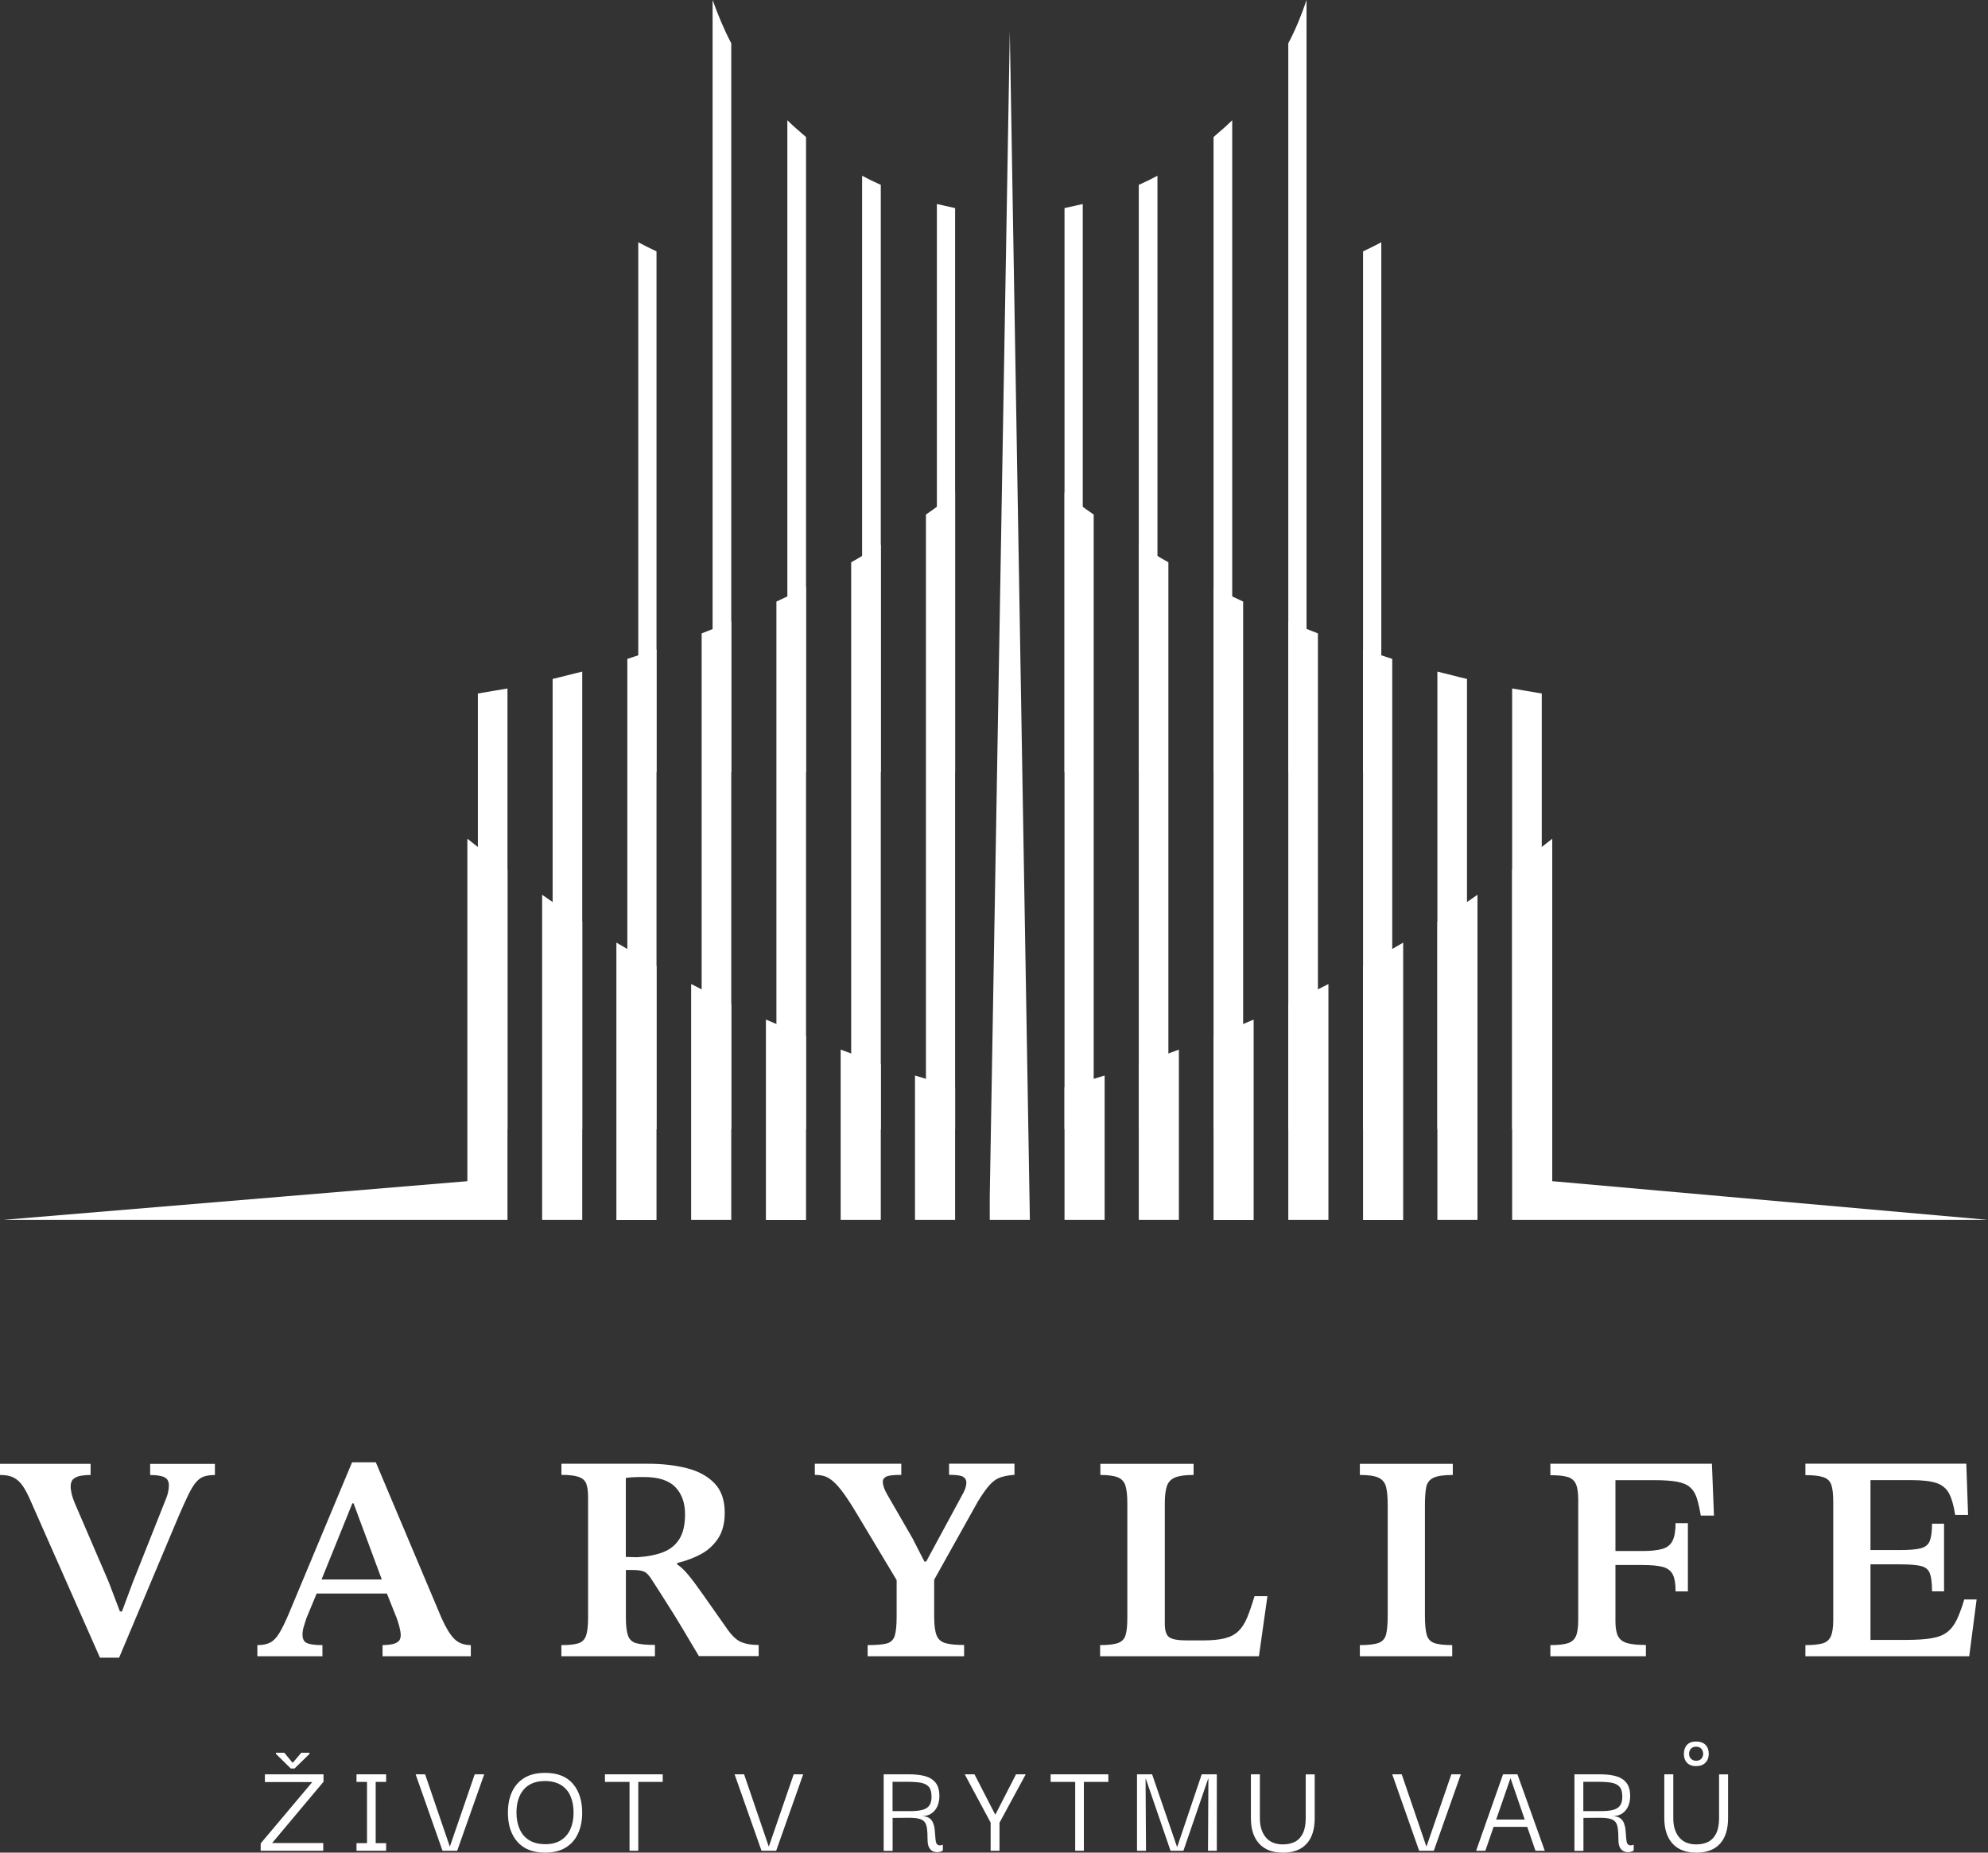 <svg width="132" height="123" viewBox="0 0 132 123" fill="none" xmlns="http://www.w3.org/2000/svg">
<rect x="0" y="0" width="132" height="123" fill="#333333" stroke="none"/>
<g clip-path="url(#clip0_0_67)">
<path d="M7.903 110.056H6.638L2.046 99.676C1.862 99.246 1.687 98.909 1.511 98.654C1.336 98.4 1.136 98.216 0.906 98.1C0.681 97.983 0.376 97.925 0 97.925V97.186H6.016V97.925C5.795 97.925 5.586 97.941 5.386 97.975C5.185 98.008 5.018 98.075 4.889 98.179C4.759 98.283 4.693 98.45 4.693 98.684C4.693 98.996 4.785 99.363 4.964 99.793L7.223 105.043L7.962 106.986H8.099L8.822 105.043L11.039 99.463C11.076 99.372 11.118 99.251 11.155 99.096C11.193 98.942 11.214 98.779 11.214 98.609C11.214 98.35 11.114 98.171 10.913 98.075C10.713 97.979 10.396 97.929 9.97 97.929V97.191H14.27V97.929C13.986 97.929 13.744 97.962 13.552 98.025C13.36 98.087 13.18 98.216 13.018 98.404C12.855 98.592 12.684 98.875 12.5 99.251C12.316 99.626 12.091 100.131 11.819 100.764L7.907 110.06L7.903 110.056Z" fill="white"/>
<path d="M30.139 108.784C29.863 108.492 29.588 108.033 29.312 107.412L24.954 97.086H23.376L19.192 107.099C18.946 107.683 18.729 108.129 18.541 108.433C18.353 108.738 18.153 108.946 17.936 109.055C17.723 109.163 17.439 109.222 17.088 109.222V109.96H21.409V109.222C20.933 109.222 20.591 109.176 20.39 109.092C20.186 109.009 20.086 108.817 20.086 108.521C20.086 108.35 20.115 108.175 20.173 107.983C20.232 107.795 20.29 107.62 20.34 107.449L21.025 105.798H25.689L26.24 107.178C26.357 107.449 26.444 107.712 26.511 107.966C26.574 108.217 26.607 108.417 26.607 108.559C26.607 108.767 26.544 108.917 26.415 109.005C26.286 109.097 26.123 109.155 25.935 109.18C25.747 109.205 25.572 109.222 25.401 109.222V109.96H31.262V109.222C30.795 109.222 30.419 109.076 30.139 108.784ZM21.351 104.864L23.396 99.809H23.476L25.35 104.864H21.351Z" fill="white"/>
<path d="M43.482 109.96H37.274V109.222C37.767 109.222 38.138 109.184 38.393 109.105C38.648 109.026 38.819 108.859 38.911 108.6C39.002 108.342 39.048 107.937 39.048 107.395V99.422C39.048 99.034 39.011 98.734 38.932 98.517C38.852 98.304 38.689 98.15 38.435 98.058C38.18 97.966 37.796 97.92 37.278 97.92V97.182H43.04C43.975 97.182 44.827 97.278 45.599 97.474C46.371 97.67 46.985 98.004 47.44 98.475C47.895 98.946 48.121 99.601 48.121 100.431C48.121 101.144 47.966 101.724 47.661 102.17C47.357 102.616 46.968 102.962 46.492 103.208C46.021 103.454 45.511 103.642 44.964 103.771V103.867C45.173 103.996 45.403 104.209 45.657 104.509C45.912 104.805 46.246 105.252 46.659 105.84C47.073 106.432 47.632 107.224 48.334 108.221C48.647 108.65 48.952 108.921 49.256 109.038C49.561 109.155 49.933 109.213 50.375 109.213V109.951H46.405C45.937 109.159 45.549 108.509 45.236 107.987C44.923 107.47 44.66 107.036 44.438 106.695C44.217 106.353 44.021 106.04 43.846 105.76C43.67 105.481 43.486 105.193 43.29 104.897C43.106 104.601 42.935 104.413 42.764 104.343C42.597 104.272 42.343 104.234 42.004 104.234H41.558V107.403C41.558 107.921 41.604 108.313 41.695 108.579C41.787 108.846 41.967 109.017 42.242 109.092C42.514 109.172 42.931 109.209 43.486 109.209V109.947L43.482 109.96ZM41.553 103.367L42.292 103.388C42.969 103.35 43.541 103.237 44.017 103.058C44.489 102.875 44.852 102.587 45.106 102.182C45.361 101.782 45.486 101.227 45.486 100.531C45.486 99.78 45.273 99.18 44.843 98.734C44.413 98.287 43.72 98.062 42.76 98.062C42.551 98.062 42.347 98.062 42.146 98.071C41.946 98.079 41.745 98.091 41.553 98.121V103.371V103.367Z" fill="white"/>
<path d="M64.015 109.96H57.61V109.222C58.182 109.222 58.604 109.184 58.875 109.113C59.147 109.042 59.326 108.871 59.41 108.6C59.493 108.329 59.535 107.908 59.535 107.337V104.906L56.968 100.627C56.592 99.993 56.274 99.497 56.011 99.138C55.752 98.784 55.519 98.517 55.31 98.342C55.101 98.166 54.909 98.054 54.725 98C54.542 97.95 54.337 97.92 54.103 97.92V97.182H59.844V97.92C59.326 97.92 58.992 97.958 58.842 98.037C58.692 98.116 58.617 98.225 58.617 98.367C58.617 98.6 58.713 98.884 58.909 99.222L60.583 102.12L61.38 103.675H61.497L63.969 99.105C64.019 99.013 64.065 98.905 64.107 98.775C64.148 98.646 64.165 98.529 64.165 98.425C64.165 98.271 64.098 98.146 63.961 98.054C63.823 97.962 63.51 97.916 63.017 97.916V97.178H67.359V97.916C66.996 97.941 66.687 98 66.436 98.083C66.182 98.166 65.948 98.329 65.727 98.571C65.505 98.813 65.238 99.184 64.929 99.689L62.028 104.88V107.328C62.028 107.9 62.082 108.317 62.194 108.584C62.303 108.851 62.508 109.021 62.8 109.097C63.092 109.176 63.497 109.213 64.015 109.213V109.951V109.96Z" fill="white"/>
<path d="M83.595 109.96H73.045V109.222C73.576 109.222 73.972 109.176 74.231 109.084C74.49 108.992 74.661 108.817 74.736 108.559C74.815 108.3 74.853 107.916 74.853 107.412V99.809C74.853 99.317 74.815 98.934 74.736 98.663C74.657 98.392 74.494 98.2 74.239 98.091C73.985 97.983 73.592 97.925 73.062 97.925V97.186H79.253V97.925C78.707 97.925 78.302 97.979 78.026 98.091C77.755 98.204 77.571 98.392 77.479 98.663C77.387 98.934 77.341 99.326 77.341 99.83V107.8C77.341 108.267 77.442 108.567 77.642 108.705C77.842 108.842 78.231 108.909 78.798 108.909H79.888C80.472 108.909 80.948 108.863 81.32 108.771C81.687 108.68 81.992 108.521 82.226 108.296C82.46 108.071 82.656 107.766 82.811 107.391C82.965 107.016 83.128 106.54 83.299 105.973H84.155L83.591 109.96H83.595Z" fill="white"/>
<path d="M96.425 109.96H90.292V109.222C90.864 109.222 91.277 109.172 91.536 109.076C91.795 108.98 91.962 108.792 92.033 108.513C92.104 108.233 92.142 107.816 92.142 107.257V99.926C92.142 99.409 92.104 99.005 92.033 98.721C91.962 98.438 91.795 98.233 91.536 98.108C91.277 97.987 90.86 97.925 90.292 97.925V97.186H96.463V97.925C95.878 97.925 95.452 97.987 95.189 98.108C94.922 98.233 94.759 98.438 94.701 98.729C94.642 99.021 94.613 99.418 94.613 99.926V107.257C94.613 107.8 94.647 108.217 94.722 108.5C94.793 108.784 94.956 108.976 95.21 109.076C95.465 109.172 95.87 109.222 96.425 109.222V109.96Z" fill="white"/>
<path d="M109.288 109.96H102.942V109.222C103.447 109.222 103.836 109.18 104.099 109.097C104.366 109.013 104.545 108.851 104.646 108.609C104.746 108.367 104.792 108.008 104.792 107.529V99.555C104.792 99.101 104.742 98.759 104.637 98.525C104.533 98.292 104.349 98.137 104.082 98.058C103.815 97.979 103.435 97.941 102.942 97.941V97.182H113.668L113.805 100.623H112.929C112.849 100.156 112.762 99.772 112.666 99.468C112.57 99.163 112.424 98.925 112.227 98.75C112.031 98.575 111.751 98.454 111.38 98.379C111.008 98.308 110.507 98.271 109.873 98.271H107.263V102.975H109.054C109.614 102.975 110.048 102.929 110.369 102.837C110.687 102.745 110.916 102.57 111.05 102.303C111.188 102.036 111.255 101.644 111.255 101.127H112.073V105.656H111.255C111.255 105.122 111.188 104.739 111.05 104.497C110.912 104.259 110.687 104.096 110.369 104.021C110.052 103.942 109.614 103.905 109.054 103.905H107.263V107.658C107.263 108.1 107.326 108.429 107.447 108.65C107.568 108.871 107.781 109.021 108.077 109.097C108.374 109.176 108.779 109.213 109.284 109.213V109.951L109.288 109.96Z" fill="white"/>
<path d="M130.756 109.96H119.876V109.222C120.356 109.222 120.728 109.184 120.995 109.113C121.262 109.042 121.45 108.888 121.558 108.655C121.667 108.421 121.725 108.058 121.725 107.566V99.709C121.725 99.217 121.684 98.846 121.6 98.592C121.517 98.337 121.341 98.166 121.074 98.075C120.807 97.983 120.41 97.937 119.876 97.937V97.178H130.56L130.677 100.581H129.821C129.729 99.972 129.595 99.497 129.42 99.163C129.245 98.829 128.965 98.592 128.585 98.463C128.205 98.333 127.633 98.267 126.881 98.267H124.197V102.912H126.143C126.765 102.912 127.228 102.875 127.533 102.795C127.838 102.716 128.038 102.554 128.138 102.299C128.234 102.045 128.284 101.665 128.284 101.161H129.082V105.652H128.284C128.284 105.106 128.234 104.71 128.138 104.455C128.042 104.201 127.842 104.038 127.533 103.967C127.228 103.896 126.765 103.859 126.143 103.859H124.197V108.876H126.573C127.261 108.876 127.817 108.838 128.247 108.767C128.677 108.696 129.019 108.563 129.278 108.367C129.537 108.175 129.75 107.9 129.921 107.549C130.088 107.199 130.259 106.745 130.426 106.19H131.244L130.756 109.943V109.96Z" fill="white"/>
<path d="M17.309 122.875V122.387L20.737 118.313H17.589V117.8H21.48V118.296L18.069 122.362H21.463V122.875H17.314H17.309ZM19.305 117.412L18.32 116.44V116.369H18.879L19.414 117.02H19.451L20.002 116.369H20.553V116.44L19.56 117.412H19.305Z" fill="white"/>
<path d="M24.945 118.304V122.37H25.639V122.875H23.672V122.37H24.369V118.304H23.672V117.8H25.639V118.304H24.945Z" fill="white"/>
<path d="M31.521 117.8H32.151L30.356 122.875H29.383L27.597 117.8H28.227L29.868 122.604L31.521 117.8Z" fill="white"/>
<path d="M36.197 123C35.391 123 34.778 122.762 34.356 122.283C33.934 121.803 33.725 121.161 33.725 120.348C33.725 119.814 33.817 119.347 34.001 118.955C34.185 118.563 34.456 118.254 34.823 118.033C35.187 117.812 35.646 117.704 36.201 117.704C37.007 117.704 37.617 117.942 38.034 118.421C38.447 118.901 38.656 119.539 38.656 120.348C38.656 120.869 38.564 121.332 38.38 121.732C38.197 122.133 37.925 122.441 37.558 122.666C37.195 122.887 36.74 123 36.201 123H36.197ZM36.189 122.441C36.61 122.441 36.961 122.354 37.241 122.178C37.52 122.003 37.729 121.761 37.871 121.445C38.013 121.128 38.084 120.765 38.084 120.348C38.084 119.931 38.017 119.568 37.88 119.251C37.746 118.934 37.533 118.688 37.253 118.513C36.969 118.338 36.614 118.246 36.189 118.246C35.571 118.246 35.099 118.434 34.778 118.805C34.456 119.176 34.293 119.693 34.293 120.348C34.293 120.756 34.364 121.119 34.502 121.432C34.64 121.749 34.849 121.995 35.128 122.17C35.408 122.345 35.763 122.437 36.189 122.437V122.441Z" fill="white"/>
<path d="M44.004 117.8V118.304H42.38V122.875H41.8V118.304H40.167V117.8H44.004Z" fill="white"/>
<path d="M52.701 117.8H53.331L51.536 122.875H50.563L48.776 117.8H49.407L51.047 122.604L52.701 117.8Z" fill="white"/>
<path d="M58.675 122.875V117.8H60.353C60.788 117.8 61.151 117.841 61.451 117.929C61.748 118.017 61.977 118.167 62.136 118.375C62.295 118.584 62.374 118.876 62.374 119.251C62.374 119.493 62.328 119.714 62.245 119.914C62.157 120.114 62.023 120.277 61.848 120.398C61.673 120.519 61.451 120.577 61.184 120.577C61.401 120.577 61.568 120.619 61.689 120.698C61.81 120.777 61.898 120.886 61.952 121.019C62.007 121.153 62.044 121.294 62.061 121.445C62.078 121.595 62.09 121.741 62.099 121.887C62.103 122.033 62.119 122.158 62.14 122.266C62.161 122.374 62.207 122.45 62.278 122.491C62.349 122.533 62.458 122.529 62.604 122.475V122.854C62.549 122.904 62.466 122.937 62.357 122.958C62.249 122.979 62.132 122.971 62.011 122.937C61.89 122.9 61.789 122.821 61.71 122.696C61.631 122.57 61.589 122.383 61.589 122.137C61.589 121.837 61.577 121.59 61.552 121.403C61.526 121.215 61.476 121.069 61.393 120.965C61.309 120.861 61.188 120.79 61.017 120.748C60.85 120.706 60.621 120.686 60.341 120.686C60.061 120.686 59.698 120.686 59.268 120.694V122.883H58.679L58.675 122.875ZM59.264 120.243H60.445C60.763 120.243 61.026 120.218 61.234 120.164C61.443 120.11 61.597 120.014 61.698 119.881C61.798 119.747 61.852 119.547 61.852 119.289C61.852 118.98 61.789 118.759 61.664 118.621C61.539 118.484 61.355 118.396 61.117 118.354C60.879 118.317 60.587 118.296 60.236 118.296H59.264V120.243Z" fill="white"/>
<path d="M68.106 117.8L66.365 121.015V122.875H65.777V121.007L64.056 117.8H64.704L66.086 120.485L67.463 117.8H68.106Z" fill="white"/>
<path d="M73.592 117.8V118.304H71.968V122.875H71.392V118.304H69.76V117.8H73.592Z" fill="white"/>
<path d="M75.496 122.875V117.8H76.498L78.151 122.612H78.168L79.792 117.8H80.794V122.875H80.21L80.235 118.096H80.218L78.577 122.875H77.721L76.081 118.096H76.064L76.093 122.875H75.504H75.496Z" fill="white"/>
<path d="M85.169 123C84.489 123 83.967 122.8 83.604 122.399C83.24 121.999 83.057 121.436 83.057 120.711V117.8H83.654V120.711C83.654 121.011 83.691 121.269 83.771 121.49C83.85 121.711 83.954 121.891 84.092 122.037C84.226 122.183 84.389 122.287 84.572 122.354C84.756 122.42 84.956 122.454 85.174 122.454C85.487 122.454 85.754 122.395 85.984 122.279C86.209 122.162 86.384 121.974 86.51 121.716C86.635 121.457 86.697 121.123 86.697 120.715V117.804H87.294V120.715C87.294 121.453 87.115 122.02 86.756 122.412C86.397 122.804 85.871 123.004 85.174 123.004L85.169 123Z" fill="white"/>
<path d="M96.367 117.8H96.997L95.202 122.875H94.229L92.442 117.8H93.073L94.713 122.604L96.367 117.8Z" fill="white"/>
<path d="M100.755 117.8H99.799L98.012 122.875H98.625L99.172 121.29H101.406L101.953 122.875H102.571L100.755 117.8ZM99.343 120.802L100.295 118.054L101.239 120.802H99.343Z" fill="white"/>
<path d="M104.541 122.875V117.8H106.22C106.654 117.8 107.017 117.841 107.318 117.929C107.614 118.017 107.844 118.167 108.002 118.375C108.161 118.584 108.24 118.876 108.24 119.251C108.24 119.493 108.199 119.714 108.111 119.914C108.023 120.114 107.89 120.277 107.714 120.398C107.539 120.519 107.313 120.577 107.05 120.577C107.267 120.577 107.434 120.619 107.556 120.698C107.677 120.777 107.764 120.886 107.819 121.019C107.873 121.153 107.91 121.294 107.927 121.445C107.944 121.595 107.956 121.741 107.965 121.887C107.969 122.033 107.986 122.158 108.006 122.266C108.027 122.374 108.073 122.45 108.148 122.491C108.219 122.533 108.328 122.529 108.474 122.475V122.854C108.42 122.904 108.336 122.937 108.228 122.958C108.115 122.979 108.002 122.971 107.881 122.937C107.76 122.9 107.66 122.821 107.581 122.696C107.501 122.57 107.46 122.383 107.46 122.137C107.46 121.837 107.447 121.59 107.422 121.403C107.397 121.215 107.347 121.069 107.263 120.965C107.184 120.861 107.059 120.79 106.888 120.748C106.721 120.706 106.495 120.686 106.211 120.686C105.927 120.686 105.568 120.686 105.138 120.694V122.883H104.55L104.541 122.875ZM105.13 120.243H106.311C106.629 120.243 106.892 120.218 107.1 120.164C107.309 120.11 107.464 120.014 107.564 119.881C107.664 119.747 107.718 119.547 107.718 119.289C107.718 118.98 107.656 118.759 107.531 118.621C107.405 118.484 107.222 118.396 106.984 118.354C106.746 118.317 106.453 118.296 106.103 118.296H105.13V120.243Z" fill="white"/>
<path d="M112.62 123C111.939 123 111.417 122.8 111.054 122.399C110.691 121.999 110.507 121.436 110.507 120.711V117.8H111.104V120.711C111.104 121.011 111.142 121.269 111.221 121.49C111.301 121.711 111.405 121.891 111.543 122.037C111.676 122.183 111.839 122.287 112.023 122.354C112.206 122.42 112.407 122.454 112.624 122.454C112.937 122.454 113.204 122.395 113.43 122.279C113.655 122.162 113.831 121.974 113.956 121.716C114.081 121.457 114.144 121.123 114.144 120.715V117.804H114.741V120.715C114.741 121.453 114.561 122.02 114.202 122.412C113.843 122.804 113.317 123.004 112.62 123.004V123ZM112.628 117.258C112.365 117.258 112.161 117.183 112.019 117.037C111.877 116.891 111.806 116.69 111.806 116.444C111.806 116.198 111.877 115.994 112.014 115.844C112.152 115.698 112.353 115.623 112.62 115.623C112.887 115.623 113.1 115.698 113.242 115.844C113.388 115.99 113.459 116.19 113.459 116.444C113.459 116.678 113.388 116.874 113.242 117.024C113.096 117.178 112.891 117.253 112.628 117.253V117.258ZM112.62 116.899C112.77 116.899 112.887 116.853 112.966 116.766C113.046 116.674 113.087 116.565 113.087 116.44C113.087 116.315 113.046 116.194 112.966 116.102C112.887 116.011 112.77 115.965 112.62 115.965C112.469 115.965 112.353 116.011 112.273 116.102C112.194 116.194 112.152 116.307 112.152 116.44C112.152 116.574 112.194 116.682 112.282 116.77C112.369 116.857 112.482 116.899 112.62 116.899Z" fill="white"/>
<path fill-rule="evenodd" clip-rule="evenodd" d="M53.519 9.099V51.273H52.279V7.982C52.671 8.374 53.097 8.737 53.519 9.099ZM63.418 13.816V51.273H62.207V13.545C62.599 13.636 63.025 13.724 63.418 13.816ZM58.483 12.273V51.273H57.243V11.668C57.636 11.881 58.061 12.089 58.483 12.273ZM42.38 16.084C42.773 16.297 43.198 16.506 43.591 16.689V51.277H42.38V16.084ZM48.555 2.873V51.277H47.315V0C47.678 0.997 48.071 1.964 48.555 2.873Z" fill="white"/>
<path fill-rule="evenodd" clip-rule="evenodd" d="M43.591 43.111V74.976H41.654V43.745C42.288 43.533 42.956 43.324 43.591 43.111ZM33.696 45.709V74.976H31.73V46.043C32.394 45.922 33.032 45.831 33.696 45.709ZM38.66 44.592V74.976H36.694V45.076C37.358 44.925 37.996 44.742 38.66 44.592ZM63.418 32.711V74.976H61.481V34.162C62.144 33.708 62.783 33.224 63.418 32.711ZM58.483 36.156V74.972H56.517V37.332C57.18 36.969 57.819 36.548 58.483 36.151V36.156ZM53.519 38.971V74.976H51.553V39.938C52.221 39.634 52.855 39.304 53.519 38.971ZM48.555 41.268V74.976H46.589V42.052C47.252 41.781 47.92 41.539 48.555 41.264V41.268Z" fill="white"/>
<path fill-rule="evenodd" clip-rule="evenodd" d="M80.577 9.099V51.273H81.817V7.982C81.424 8.374 80.999 8.737 80.577 9.099ZM70.682 13.816V51.273H71.893V13.545C71.501 13.636 71.075 13.724 70.682 13.816ZM75.613 12.273V51.273H76.853V11.668C76.46 11.881 76.034 12.089 75.613 12.273ZM91.716 16.084C91.323 16.297 90.897 16.506 90.505 16.689V51.277H91.716V16.084ZM85.541 2.873V51.277H86.752V0C86.418 0.997 86.025 1.964 85.541 2.873Z" fill="white"/>
<path fill-rule="evenodd" clip-rule="evenodd" d="M90.505 43.111V74.976H92.442V43.745C91.808 43.533 91.14 43.324 90.505 43.111ZM100.404 45.709V74.976H102.37V46.043C101.706 45.922 101.068 45.831 100.404 45.709ZM95.44 44.592V74.976H97.406V45.076C96.738 44.925 96.104 44.742 95.44 44.592ZM70.682 32.711V74.976H72.619V34.162C71.951 33.708 71.317 33.224 70.682 32.711ZM75.613 36.156V74.972H77.579V37.332C76.915 36.969 76.277 36.548 75.613 36.151V36.156ZM80.577 38.971V74.976H82.543V39.938C81.875 39.634 81.212 39.304 80.577 38.971ZM85.541 41.268V74.976H87.507V42.052C86.839 41.781 86.175 41.539 85.541 41.264V41.268Z" fill="white"/>
<path fill-rule="evenodd" clip-rule="evenodd" d="M73.346 71.406V80.989H70.682V72.19C71.559 71.948 72.469 71.677 73.346 71.406ZM0.221 80.989H33.696V57.741C32.786 57.078 31.909 56.381 31.033 55.685V78.421L0.221 80.989ZM132 80.989L103.067 78.421V55.685C102.191 56.381 101.31 57.073 100.404 57.741V80.989H132.004H132ZM60.754 71.406V80.989H63.418V72.19C62.541 71.948 61.631 71.677 60.754 71.406ZM67.05 2.085L68.382 80.989H65.718V79.446L67.05 2.081V2.085ZM35.997 59.404V80.989H38.66V61.189C37.75 60.585 36.844 60.009 35.997 59.404ZM40.927 62.582V80.994H43.591V64.125C42.714 63.612 41.804 63.099 40.927 62.582ZM45.891 65.33V80.989H48.555V66.631C47.649 66.206 46.768 65.785 45.891 65.33ZM50.855 67.691V80.994H53.519V68.808C52.609 68.445 51.732 68.053 50.855 67.691ZM55.819 69.684V80.989H58.483V70.651C57.577 70.318 56.696 70.018 55.819 69.684ZM98.103 59.404V80.989H95.44V61.189C96.35 60.585 97.256 60.009 98.103 59.404ZM93.169 62.582V80.994H90.505V64.125C91.382 63.612 92.292 63.099 93.169 62.582ZM88.205 65.33V80.989H85.541V66.631C86.451 66.206 87.328 65.785 88.205 65.33ZM83.24 67.691V80.994H80.577V68.808C81.487 68.445 82.364 68.053 83.24 67.691ZM78.276 69.684V80.989H75.613V70.651C76.523 70.318 77.4 70.018 78.276 69.684Z" fill="white"/>
</g>
<defs>
<clipPath id="clip0_0_67">
<rect width="132" height="123" fill="white"/>
</clipPath>
</defs>
</svg>
